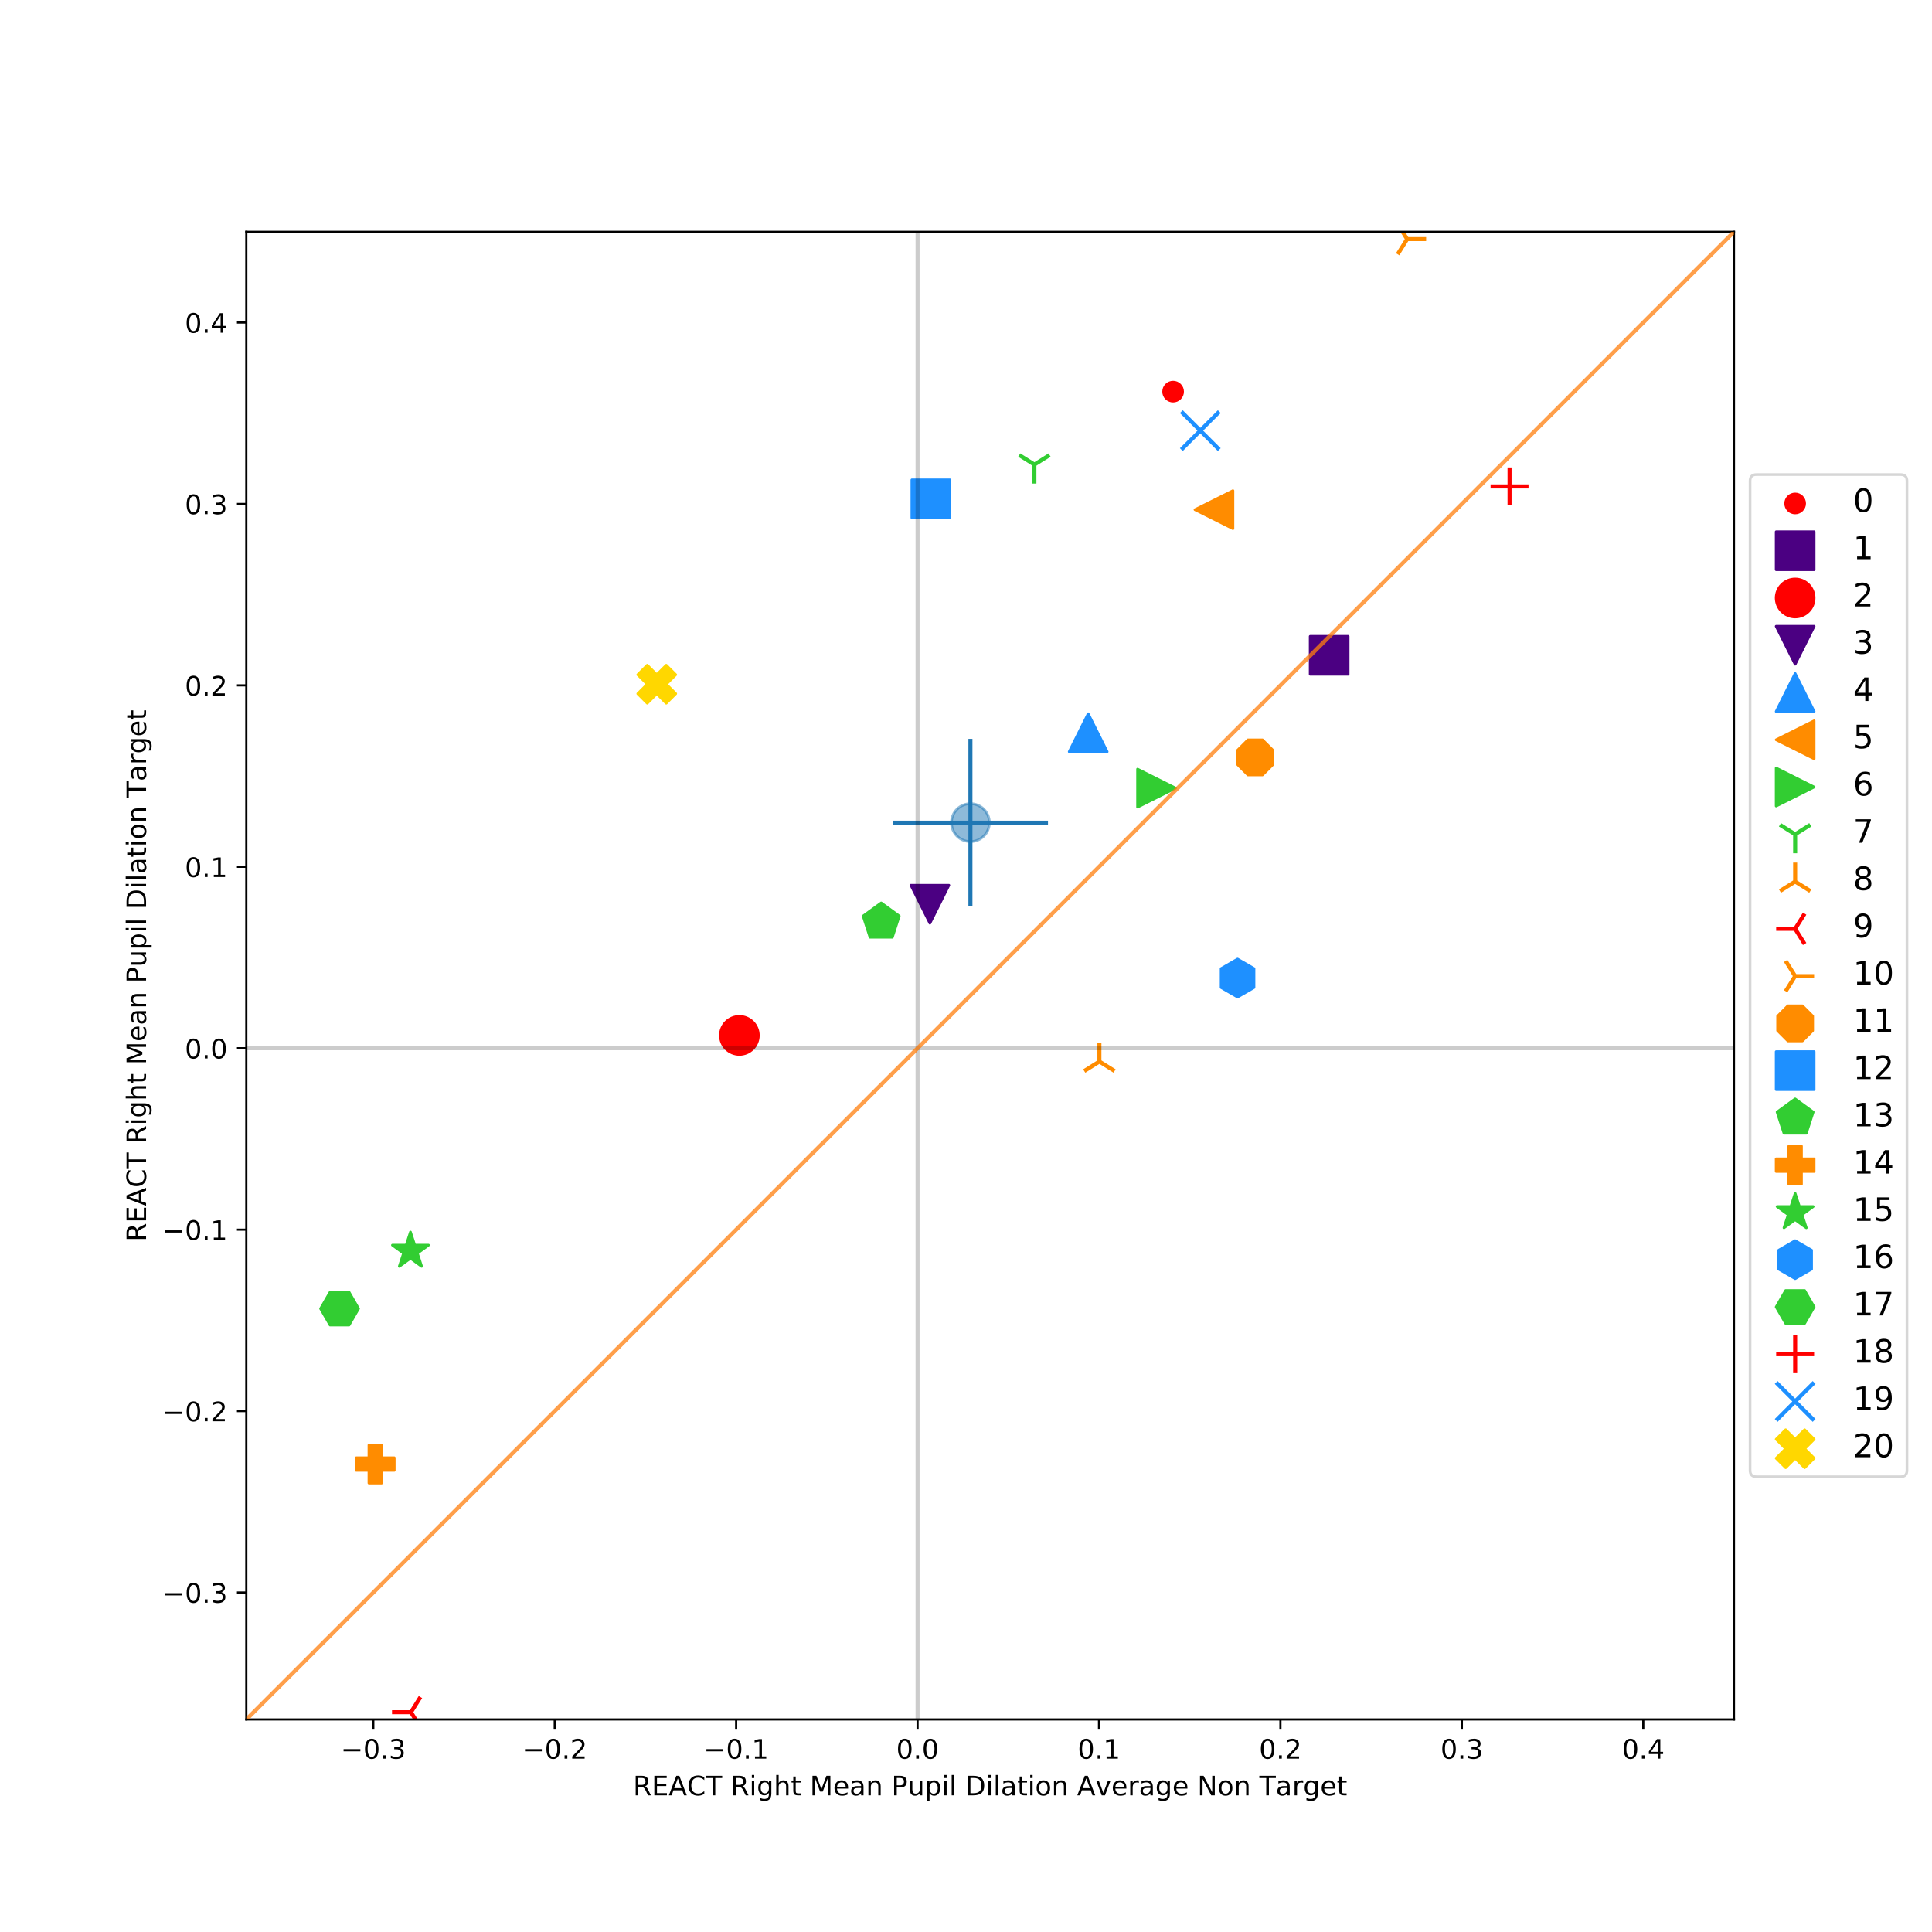 <?xml version="1.0" encoding="utf-8" standalone="no"?>
<!DOCTYPE svg PUBLIC "-//W3C//DTD SVG 1.1//EN"
  "http://www.w3.org/Graphics/SVG/1.1/DTD/svg11.dtd">
<!-- Created with matplotlib (https://matplotlib.org/) -->
<svg height="720pt" version="1.1" viewBox="0 0 720 720" width="720pt" xmlns="http://www.w3.org/2000/svg" xmlns:xlink="http://www.w3.org/1999/xlink">
 <defs>
  <style type="text/css">
*{stroke-linecap:butt;stroke-linejoin:round;}
  </style>
 </defs>
 <g id="figure_1">
  <g id="patch_1">
   <path d="M 0 720 
L 720 720 
L 720 0 
L 0 0 
z
" style="fill:#ffffff;"/>
  </g>
  <g id="axes_1">
   <g id="patch_2">
    <path d="M 91.8 640.8 
L 646.2 640.8 
L 646.2 86.4 
L 91.8 86.4 
z
" style="fill:#ffffff;"/>
   </g>
   <g id="PathCollection_1">
    <defs>
     <path d="M 0 3.536 
C 0.938 3.536 1.837 3.163 2.5 2.5 
C 3.163 1.837 3.536 0.938 3.536 0 
C 3.536 -0.938 3.163 -1.837 2.5 -2.5 
C 1.837 -3.163 0.938 -3.536 0 -3.536 
C -0.938 -3.536 -1.837 -3.163 -2.5 -2.5 
C -3.163 -1.837 -3.536 -0.938 -3.536 0 
C -3.536 0.938 -3.163 1.837 -2.5 2.5 
C -1.837 3.163 -0.938 3.536 0 3.536 
z
" id="me392a8f708" style="stroke:#ff0000;"/>
    </defs>
    <g clip-path="url(#p8b1d68a664)">
     <use style="fill:#ff0000;stroke:#ff0000;" x="437.184" xlink:href="#me392a8f708" y="145.949"/>
    </g>
   </g>
   <g id="PathCollection_2">
    <defs>
     <path d="M -7.071 7.071 
L 7.071 7.071 
L 7.071 -7.071 
L -7.071 -7.071 
z
" id="m2962dd5bb6" style="stroke:#4b0082;"/>
    </defs>
    <g clip-path="url(#p8b1d68a664)">
     <use style="fill:#4b0082;stroke:#4b0082;" x="495.338" xlink:href="#m2962dd5bb6" y="244.22"/>
    </g>
   </g>
   <g id="PathCollection_3">
    <defs>
     <path d="M 0 7.071 
C 1.875 7.071 3.674 6.326 5 5 
C 6.326 3.674 7.071 1.875 7.071 0 
C 7.071 -1.875 6.326 -3.674 5 -5 
C 3.674 -6.326 1.875 -7.071 0 -7.071 
C -1.875 -7.071 -3.674 -6.326 -5 -5 
C -6.326 -3.674 -7.071 -1.875 -7.071 0 
C -7.071 1.875 -6.326 3.674 -5 5 
C -3.674 6.326 -1.875 7.071 0 7.071 
z
" id="m1e9a2c0348" style="stroke:#ff0000;"/>
    </defs>
    <g clip-path="url(#p8b1d68a664)">
     <use style="fill:#ff0000;stroke:#ff0000;" x="275.546" xlink:href="#m1e9a2c0348" y="385.864"/>
    </g>
   </g>
   <g id="PathCollection_4">
    <defs>
     <path d="M -0 7.071 
L 7.071 -7.071 
L -7.071 -7.071 
z
" id="mafb053d47a" style="stroke:#4b0082;"/>
    </defs>
    <g clip-path="url(#p8b1d68a664)">
     <use style="fill:#4b0082;stroke:#4b0082;" x="346.548" xlink:href="#mafb053d47a" y="336.976"/>
    </g>
   </g>
   <g id="PathCollection_5">
    <defs>
     <path d="M 0 -7.071 
L -7.071 7.071 
L 7.071 7.071 
z
" id="m5952628d97" style="stroke:#1e90ff;"/>
    </defs>
    <g clip-path="url(#p8b1d68a664)">
     <use style="fill:#1e90ff;stroke:#1e90ff;" x="405.538" xlink:href="#m5952628d97" y="273.068"/>
    </g>
   </g>
   <g id="PathCollection_6">
    <defs>
     <path d="M -7.071 -0 
L 7.071 7.071 
L 7.071 -7.071 
z
" id="m38b1aef84d" style="stroke:#ff8c00;"/>
    </defs>
    <g clip-path="url(#p8b1d68a664)">
     <use style="fill:#ff8c00;stroke:#ff8c00;" x="452.407" xlink:href="#m38b1aef84d" y="189.938"/>
    </g>
   </g>
   <g id="PathCollection_7">
    <defs>
     <path d="M 7.071 0 
L -7.071 -7.071 
L -7.071 7.071 
z
" id="m17112b2c40" style="stroke:#32cd32;"/>
    </defs>
    <g clip-path="url(#p8b1d68a664)">
     <use style="fill:#32cd32;stroke:#32cd32;" x="431.012" xlink:href="#m17112b2c40" y="293.708"/>
    </g>
   </g>
   <g id="PathCollection_8">
    <defs>
     <path d="M 0 0 
L 0 7.071 
M 0 0 
L 5.657 -3.536 
M 0 0 
L -5.657 -3.536 
" id="m4fcb0a507d" style="stroke:#32cd32;stroke-width:1.5;"/>
    </defs>
    <g clip-path="url(#p8b1d68a664)">
     <use style="fill:#32cd32;stroke:#32cd32;stroke-width:1.5;" x="385.493" xlink:href="#m4fcb0a507d" y="173.131"/>
    </g>
   </g>
   <g id="PathCollection_9">
    <defs>
     <path d="M 0 0 
L 0 -7.071 
M 0 0 
L -5.657 3.536 
M 0 0 
L 5.657 3.536 
" id="mce40b66af1" style="stroke:#ff8c00;stroke-width:1.5;"/>
    </defs>
    <g clip-path="url(#p8b1d68a664)">
     <use style="fill:#ff8c00;stroke:#ff8c00;stroke-width:1.5;" x="409.717" xlink:href="#mce40b66af1" y="395.594"/>
    </g>
   </g>
   <g id="PathCollection_10">
    <defs>
     <path d="M 0 0 
L -7.071 -0 
M 0 0 
L 3.536 5.657 
M 0 0 
L 3.536 -5.657 
" id="mfbb016b02a" style="stroke:#ff0000;stroke-width:1.5;"/>
    </defs>
    <g clip-path="url(#p8b1d68a664)">
     <use style="fill:#ff0000;stroke:#ff0000;stroke-width:1.5;" x="153.161" xlink:href="#mfbb016b02a" y="638.096"/>
    </g>
   </g>
   <g id="PathCollection_11">
    <defs>
     <path d="M 0 0 
L 7.071 0 
M 0 0 
L -3.536 -5.657 
M 0 0 
L -3.536 5.657 
" id="mc40ba0a76c" style="stroke:#ff8c00;stroke-width:1.5;"/>
    </defs>
    <g clip-path="url(#p8b1d68a664)">
     <use style="fill:#ff8c00;stroke:#ff8c00;stroke-width:1.5;" x="524.409" xlink:href="#mc40ba0a76c" y="89.104"/>
    </g>
   </g>
   <g id="PathCollection_12">
    <defs>
     <path d="M -2.706 -6.533 
L -6.533 -2.706 
L -6.533 2.706 
L -2.706 6.533 
L 2.706 6.533 
L 6.533 2.706 
L 6.533 -2.706 
L 2.706 -6.533 
z
" id="mc8d8db7798" style="stroke:#ff8c00;"/>
    </defs>
    <g clip-path="url(#p8b1d68a664)">
     <use style="fill:#ff8c00;stroke:#ff8c00;" x="467.782" xlink:href="#mc8d8db7798" y="282.259"/>
    </g>
   </g>
   <g id="PathCollection_13">
    <defs>
     <path d="M -7.071 7.071 
L 7.071 7.071 
L 7.071 -7.071 
L -7.071 -7.071 
z
" id="m1abd014f3d" style="stroke:#1e90ff;"/>
    </defs>
    <g clip-path="url(#p8b1d68a664)">
     <use style="fill:#1e90ff;stroke:#1e90ff;" x="346.908" xlink:href="#m1abd014f3d" y="185.897"/>
    </g>
   </g>
   <g id="PathCollection_14">
    <defs>
     <path d="M 0 -7.071 
L -6.725 -2.185 
L -4.156 5.721 
L 4.156 5.721 
L 6.725 -2.185 
z
" id="m5a0caf1df6" style="stroke:#32cd32;"/>
    </defs>
    <g clip-path="url(#p8b1d68a664)">
     <use style="fill:#32cd32;stroke:#32cd32;" x="328.393" xlink:href="#m5a0caf1df6" y="343.571"/>
    </g>
   </g>
   <g id="PathCollection_15">
    <defs>
     <path d="M -2.357 7.071 
L 2.357 7.071 
L 2.357 2.357 
L 7.071 2.357 
L 7.071 -2.357 
L 2.357 -2.357 
L 2.357 -7.071 
L -2.357 -7.071 
L -2.357 -2.357 
L -7.071 -2.357 
L -7.071 2.357 
L -2.357 2.357 
z
" id="m774a71d948" style="stroke:#ff8c00;"/>
    </defs>
    <g clip-path="url(#p8b1d68a664)">
     <use style="fill:#ff8c00;stroke:#ff8c00;" x="139.851" xlink:href="#m774a71d948" y="545.619"/>
    </g>
   </g>
   <g id="PathCollection_16">
    <defs>
     <path d="M 0 -7.071 
L -1.588 -2.185 
L -6.725 -2.185 
L -2.569 0.835 
L -4.156 5.721 
L -0 2.701 
L 4.156 5.721 
L 2.569 0.835 
L 6.725 -2.185 
L 1.588 -2.185 
z
" id="ma318d87fda" style="stroke:#32cd32;"/>
    </defs>
    <g clip-path="url(#p8b1d68a664)">
     <use style="fill:#32cd32;stroke:#32cd32;" x="152.969" xlink:href="#ma318d87fda" y="466.211"/>
    </g>
   </g>
   <g id="PathCollection_17">
    <defs>
     <path d="M 0 -7.071 
L -6.124 -3.536 
L -6.124 3.536 
L -0 7.071 
L 6.124 3.536 
L 6.124 -3.536 
z
" id="mc76a7819c5" style="stroke:#1e90ff;"/>
    </defs>
    <g clip-path="url(#p8b1d68a664)">
     <use style="fill:#1e90ff;stroke:#1e90ff;" x="461.203" xlink:href="#mc76a7819c5" y="364.494"/>
    </g>
   </g>
   <g id="PathCollection_18">
    <defs>
     <path d="M -3.536 -6.124 
L -7.071 -0 
L -3.536 6.124 
L 3.536 6.124 
L 7.071 0 
L 3.536 -6.124 
z
" id="m9b7e05d810" style="stroke:#32cd32;"/>
    </defs>
    <g clip-path="url(#p8b1d68a664)">
     <use style="fill:#32cd32;stroke:#32cd32;" x="126.548" xlink:href="#m9b7e05d810" y="487.685"/>
    </g>
   </g>
   <g id="PathCollection_19">
    <defs>
     <path d="M -7.071 0 
L 7.071 0 
M 0 7.071 
L 0 -7.071 
" id="m267c50513c" style="stroke:#ff0000;stroke-width:1.5;"/>
    </defs>
    <g clip-path="url(#p8b1d68a664)">
     <use style="fill:#ff0000;stroke:#ff0000;stroke-width:1.5;" x="562.565" xlink:href="#m267c50513c" y="181.276"/>
    </g>
   </g>
   <g id="PathCollection_20">
    <defs>
     <path d="M -7.071 7.071 
L 7.071 -7.071 
M -7.071 -7.071 
L 7.071 7.071 
" id="mf2722225be" style="stroke:#1e90ff;stroke-width:1.5;"/>
    </defs>
    <g clip-path="url(#p8b1d68a664)">
     <use style="fill:#1e90ff;stroke:#1e90ff;stroke-width:1.5;" x="447.318" xlink:href="#mf2722225be" y="160.485"/>
    </g>
   </g>
   <g id="PathCollection_21">
    <defs>
     <path d="M -3.536 7.071 
L 0 3.536 
L 3.536 7.071 
L 7.071 3.536 
L 3.536 0 
L 7.071 -3.536 
L 3.536 -7.071 
L 0 -3.536 
L -3.536 -7.071 
L -7.071 -3.536 
L -3.536 0 
L -7.071 3.536 
z
" id="m274c48250b" style="stroke:#ffd700;"/>
    </defs>
    <g clip-path="url(#p8b1d68a664)">
     <use style="fill:#ffd700;stroke:#ffd700;" x="244.755" xlink:href="#m274c48250b" y="254.987"/>
    </g>
   </g>
   <g id="PathCollection_22">
    <defs>
     <path d="M 0 7.071 
C 1.875 7.071 3.674 6.326 5 5 
C 6.326 3.674 7.071 1.875 7.071 0 
C 7.071 -1.875 6.326 -3.674 5 -5 
C 3.674 -6.326 1.875 -7.071 0 -7.071 
C -1.875 -7.071 -3.674 -6.326 -5 -5 
C -6.326 -3.674 -7.071 -1.875 -7.071 0 
C -7.071 1.875 -6.326 3.674 -5 5 
C -3.674 6.326 -1.875 7.071 0 7.071 
z
" id="m15d34b6f16" style="stroke:#1f77b4;stroke-opacity:0.5;"/>
    </defs>
    <g clip-path="url(#p8b1d68a664)">
     <use style="fill:#1f77b4;fill-opacity:0.5;stroke:#1f77b4;stroke-opacity:0.5;" x="361.65" xlink:href="#m15d34b6f16" y="306.578"/>
    </g>
   </g>
   <g id="matplotlib.axis_1">
    <g id="xtick_1">
     <g id="line2d_1">
      <defs>
       <path d="M 0 0 
L 0 3.5 
" id="m52d344f425" style="stroke:#000000;stroke-width:0.8;"/>
      </defs>
      <g>
       <use style="stroke:#000000;stroke-width:0.8;" x="139.121" xlink:href="#m52d344f425" y="640.8"/>
      </g>
     </g>
     <g id="text_1">
      <!-- −0.3 -->
      <defs>
       <path d="M 10.594 35.5 
L 73.188 35.5 
L 73.188 27.203 
L 10.594 27.203 
z
" id="DejaVuSans-8722"/>
       <path d="M 31.781 66.406 
Q 24.172 66.406 20.328 58.906 
Q 16.5 51.422 16.5 36.375 
Q 16.5 21.391 20.328 13.891 
Q 24.172 6.391 31.781 6.391 
Q 39.453 6.391 43.281 13.891 
Q 47.125 21.391 47.125 36.375 
Q 47.125 51.422 43.281 58.906 
Q 39.453 66.406 31.781 66.406 
z
M 31.781 74.219 
Q 44.047 74.219 50.516 64.516 
Q 56.984 54.828 56.984 36.375 
Q 56.984 17.969 50.516 8.266 
Q 44.047 -1.422 31.781 -1.422 
Q 19.531 -1.422 13.062 8.266 
Q 6.594 17.969 6.594 36.375 
Q 6.594 54.828 13.062 64.516 
Q 19.531 74.219 31.781 74.219 
z
" id="DejaVuSans-48"/>
       <path d="M 10.688 12.406 
L 21 12.406 
L 21 0 
L 10.688 0 
z
" id="DejaVuSans-46"/>
       <path d="M 40.578 39.312 
Q 47.656 37.797 51.625 33 
Q 55.609 28.219 55.609 21.188 
Q 55.609 10.406 48.188 4.484 
Q 40.766 -1.422 27.094 -1.422 
Q 22.516 -1.422 17.656 -0.516 
Q 12.797 0.391 7.625 2.203 
L 7.625 11.719 
Q 11.719 9.328 16.594 8.109 
Q 21.484 6.891 26.812 6.891 
Q 36.078 6.891 40.938 10.547 
Q 45.797 14.203 45.797 21.188 
Q 45.797 27.641 41.281 31.266 
Q 36.766 34.906 28.719 34.906 
L 20.219 34.906 
L 20.219 43.016 
L 29.109 43.016 
Q 36.375 43.016 40.234 45.922 
Q 44.094 48.828 44.094 54.297 
Q 44.094 59.906 40.109 62.906 
Q 36.141 65.922 28.719 65.922 
Q 24.656 65.922 20.016 65.031 
Q 15.375 64.156 9.812 62.312 
L 9.812 71.094 
Q 15.438 72.656 20.344 73.438 
Q 25.25 74.219 29.594 74.219 
Q 40.828 74.219 47.359 69.109 
Q 53.906 64.016 53.906 55.328 
Q 53.906 49.266 50.438 45.094 
Q 46.969 40.922 40.578 39.312 
z
" id="DejaVuSans-51"/>
      </defs>
      <g transform="translate(126.979 655.398)scale(0.1 -0.1)">
       <use xlink:href="#DejaVuSans-8722"/>
       <use x="83.789" xlink:href="#DejaVuSans-48"/>
       <use x="147.412" xlink:href="#DejaVuSans-46"/>
       <use x="179.199" xlink:href="#DejaVuSans-51"/>
      </g>
     </g>
    </g>
    <g id="xtick_2">
     <g id="line2d_2">
      <g>
       <use style="stroke:#000000;stroke-width:0.8;" x="206.732" xlink:href="#m52d344f425" y="640.8"/>
      </g>
     </g>
     <g id="text_2">
      <!-- −0.2 -->
      <defs>
       <path d="M 19.188 8.297 
L 53.609 8.297 
L 53.609 0 
L 7.328 0 
L 7.328 8.297 
Q 12.938 14.109 22.625 23.891 
Q 32.328 33.688 34.812 36.531 
Q 39.547 41.844 41.422 45.531 
Q 43.312 49.219 43.312 52.781 
Q 43.312 58.594 39.234 62.25 
Q 35.156 65.922 28.609 65.922 
Q 23.969 65.922 18.812 64.312 
Q 13.672 62.703 7.812 59.422 
L 7.812 69.391 
Q 13.766 71.781 18.938 73 
Q 24.125 74.219 28.422 74.219 
Q 39.75 74.219 46.484 68.547 
Q 53.219 62.891 53.219 53.422 
Q 53.219 48.922 51.531 44.891 
Q 49.859 40.875 45.406 35.406 
Q 44.188 33.984 37.641 27.219 
Q 31.109 20.453 19.188 8.297 
z
" id="DejaVuSans-50"/>
      </defs>
      <g transform="translate(194.591 655.398)scale(0.1 -0.1)">
       <use xlink:href="#DejaVuSans-8722"/>
       <use x="83.789" xlink:href="#DejaVuSans-48"/>
       <use x="147.412" xlink:href="#DejaVuSans-46"/>
       <use x="179.199" xlink:href="#DejaVuSans-50"/>
      </g>
     </g>
    </g>
    <g id="xtick_3">
     <g id="line2d_3">
      <g>
       <use style="stroke:#000000;stroke-width:0.8;" x="274.344" xlink:href="#m52d344f425" y="640.8"/>
      </g>
     </g>
     <g id="text_3">
      <!-- −0.1 -->
      <defs>
       <path d="M 12.406 8.297 
L 28.516 8.297 
L 28.516 63.922 
L 10.984 60.406 
L 10.984 69.391 
L 28.422 72.906 
L 38.281 72.906 
L 38.281 8.297 
L 54.391 8.297 
L 54.391 0 
L 12.406 0 
z
" id="DejaVuSans-49"/>
      </defs>
      <g transform="translate(262.202 655.398)scale(0.1 -0.1)">
       <use xlink:href="#DejaVuSans-8722"/>
       <use x="83.789" xlink:href="#DejaVuSans-48"/>
       <use x="147.412" xlink:href="#DejaVuSans-46"/>
       <use x="179.199" xlink:href="#DejaVuSans-49"/>
      </g>
     </g>
    </g>
    <g id="xtick_4">
     <g id="line2d_4">
      <g>
       <use style="stroke:#000000;stroke-width:0.8;" x="341.955" xlink:href="#m52d344f425" y="640.8"/>
      </g>
     </g>
     <g id="text_4">
      <!-- 0.0 -->
      <g transform="translate(334.004 655.398)scale(0.1 -0.1)">
       <use xlink:href="#DejaVuSans-48"/>
       <use x="63.623" xlink:href="#DejaVuSans-46"/>
       <use x="95.41" xlink:href="#DejaVuSans-48"/>
      </g>
     </g>
    </g>
    <g id="xtick_5">
     <g id="line2d_5">
      <g>
       <use style="stroke:#000000;stroke-width:0.8;" x="409.567" xlink:href="#m52d344f425" y="640.8"/>
      </g>
     </g>
     <g id="text_5">
      <!-- 0.1 -->
      <g transform="translate(401.615 655.398)scale(0.1 -0.1)">
       <use xlink:href="#DejaVuSans-48"/>
       <use x="63.623" xlink:href="#DejaVuSans-46"/>
       <use x="95.41" xlink:href="#DejaVuSans-49"/>
      </g>
     </g>
    </g>
    <g id="xtick_6">
     <g id="line2d_6">
      <g>
       <use style="stroke:#000000;stroke-width:0.8;" x="477.178" xlink:href="#m52d344f425" y="640.8"/>
      </g>
     </g>
     <g id="text_6">
      <!-- 0.2 -->
      <g transform="translate(469.227 655.398)scale(0.1 -0.1)">
       <use xlink:href="#DejaVuSans-48"/>
       <use x="63.623" xlink:href="#DejaVuSans-46"/>
       <use x="95.41" xlink:href="#DejaVuSans-50"/>
      </g>
     </g>
    </g>
    <g id="xtick_7">
     <g id="line2d_7">
      <g>
       <use style="stroke:#000000;stroke-width:0.8;" x="544.79" xlink:href="#m52d344f425" y="640.8"/>
      </g>
     </g>
     <g id="text_7">
      <!-- 0.3 -->
      <g transform="translate(536.838 655.398)scale(0.1 -0.1)">
       <use xlink:href="#DejaVuSans-48"/>
       <use x="63.623" xlink:href="#DejaVuSans-46"/>
       <use x="95.41" xlink:href="#DejaVuSans-51"/>
      </g>
     </g>
    </g>
    <g id="xtick_8">
     <g id="line2d_8">
      <g>
       <use style="stroke:#000000;stroke-width:0.8;" x="612.401" xlink:href="#m52d344f425" y="640.8"/>
      </g>
     </g>
     <g id="text_8">
      <!-- 0.4 -->
      <defs>
       <path d="M 37.797 64.312 
L 12.891 25.391 
L 37.797 25.391 
z
M 35.203 72.906 
L 47.609 72.906 
L 47.609 25.391 
L 58.016 25.391 
L 58.016 17.188 
L 47.609 17.188 
L 47.609 0 
L 37.797 0 
L 37.797 17.188 
L 4.891 17.188 
L 4.891 26.703 
z
" id="DejaVuSans-52"/>
      </defs>
      <g transform="translate(604.45 655.398)scale(0.1 -0.1)">
       <use xlink:href="#DejaVuSans-48"/>
       <use x="63.623" xlink:href="#DejaVuSans-46"/>
       <use x="95.41" xlink:href="#DejaVuSans-52"/>
      </g>
     </g>
    </g>
    <g id="text_9">
     <!-- REACT Right Mean Pupil Dilation Average Non Target -->
     <defs>
      <path d="M 44.391 34.188 
Q 47.562 33.109 50.562 29.594 
Q 53.562 26.078 56.594 19.922 
L 66.609 0 
L 56 0 
L 46.688 18.703 
Q 43.062 26.031 39.672 28.422 
Q 36.281 30.812 30.422 30.812 
L 19.672 30.812 
L 19.672 0 
L 9.812 0 
L 9.812 72.906 
L 32.078 72.906 
Q 44.578 72.906 50.734 67.672 
Q 56.891 62.453 56.891 51.906 
Q 56.891 45.016 53.688 40.469 
Q 50.484 35.938 44.391 34.188 
z
M 19.672 64.797 
L 19.672 38.922 
L 32.078 38.922 
Q 39.203 38.922 42.844 42.219 
Q 46.484 45.516 46.484 51.906 
Q 46.484 58.297 42.844 61.547 
Q 39.203 64.797 32.078 64.797 
z
" id="DejaVuSans-82"/>
      <path d="M 9.812 72.906 
L 55.906 72.906 
L 55.906 64.594 
L 19.672 64.594 
L 19.672 43.016 
L 54.391 43.016 
L 54.391 34.719 
L 19.672 34.719 
L 19.672 8.297 
L 56.781 8.297 
L 56.781 0 
L 9.812 0 
z
" id="DejaVuSans-69"/>
      <path d="M 34.188 63.188 
L 20.797 26.906 
L 47.609 26.906 
z
M 28.609 72.906 
L 39.797 72.906 
L 67.578 0 
L 57.328 0 
L 50.688 18.703 
L 17.828 18.703 
L 11.188 0 
L 0.781 0 
z
" id="DejaVuSans-65"/>
      <path d="M 64.406 67.281 
L 64.406 56.891 
Q 59.422 61.531 53.781 63.812 
Q 48.141 66.109 41.797 66.109 
Q 29.297 66.109 22.656 58.469 
Q 16.016 50.828 16.016 36.375 
Q 16.016 21.969 22.656 14.328 
Q 29.297 6.688 41.797 6.688 
Q 48.141 6.688 53.781 8.984 
Q 59.422 11.281 64.406 15.922 
L 64.406 5.609 
Q 59.234 2.094 53.438 0.328 
Q 47.656 -1.422 41.219 -1.422 
Q 24.656 -1.422 15.125 8.703 
Q 5.609 18.844 5.609 36.375 
Q 5.609 53.953 15.125 64.078 
Q 24.656 74.219 41.219 74.219 
Q 47.75 74.219 53.531 72.484 
Q 59.328 70.75 64.406 67.281 
z
" id="DejaVuSans-67"/>
      <path d="M -0.297 72.906 
L 61.375 72.906 
L 61.375 64.594 
L 35.5 64.594 
L 35.5 0 
L 25.594 0 
L 25.594 64.594 
L -0.297 64.594 
z
" id="DejaVuSans-84"/>
      <path id="DejaVuSans-32"/>
      <path d="M 9.422 54.688 
L 18.406 54.688 
L 18.406 0 
L 9.422 0 
z
M 9.422 75.984 
L 18.406 75.984 
L 18.406 64.594 
L 9.422 64.594 
z
" id="DejaVuSans-105"/>
      <path d="M 45.406 27.984 
Q 45.406 37.75 41.375 43.109 
Q 37.359 48.484 30.078 48.484 
Q 22.859 48.484 18.828 43.109 
Q 14.797 37.75 14.797 27.984 
Q 14.797 18.266 18.828 12.891 
Q 22.859 7.516 30.078 7.516 
Q 37.359 7.516 41.375 12.891 
Q 45.406 18.266 45.406 27.984 
z
M 54.391 6.781 
Q 54.391 -7.172 48.188 -13.984 
Q 42 -20.797 29.203 -20.797 
Q 24.469 -20.797 20.266 -20.094 
Q 16.062 -19.391 12.109 -17.922 
L 12.109 -9.188 
Q 16.062 -11.328 19.922 -12.344 
Q 23.781 -13.375 27.781 -13.375 
Q 36.625 -13.375 41.016 -8.766 
Q 45.406 -4.156 45.406 5.172 
L 45.406 9.625 
Q 42.625 4.781 38.281 2.391 
Q 33.938 0 27.875 0 
Q 17.828 0 11.672 7.656 
Q 5.516 15.328 5.516 27.984 
Q 5.516 40.672 11.672 48.328 
Q 17.828 56 27.875 56 
Q 33.938 56 38.281 53.609 
Q 42.625 51.219 45.406 46.391 
L 45.406 54.688 
L 54.391 54.688 
z
" id="DejaVuSans-103"/>
      <path d="M 54.891 33.016 
L 54.891 0 
L 45.906 0 
L 45.906 32.719 
Q 45.906 40.484 42.875 44.328 
Q 39.844 48.188 33.797 48.188 
Q 26.516 48.188 22.312 43.547 
Q 18.109 38.922 18.109 30.906 
L 18.109 0 
L 9.078 0 
L 9.078 75.984 
L 18.109 75.984 
L 18.109 46.188 
Q 21.344 51.125 25.703 53.562 
Q 30.078 56 35.797 56 
Q 45.219 56 50.047 50.172 
Q 54.891 44.344 54.891 33.016 
z
" id="DejaVuSans-104"/>
      <path d="M 18.312 70.219 
L 18.312 54.688 
L 36.812 54.688 
L 36.812 47.703 
L 18.312 47.703 
L 18.312 18.016 
Q 18.312 11.328 20.141 9.422 
Q 21.969 7.516 27.594 7.516 
L 36.812 7.516 
L 36.812 0 
L 27.594 0 
Q 17.188 0 13.234 3.875 
Q 9.281 7.766 9.281 18.016 
L 9.281 47.703 
L 2.688 47.703 
L 2.688 54.688 
L 9.281 54.688 
L 9.281 70.219 
z
" id="DejaVuSans-116"/>
      <path d="M 9.812 72.906 
L 24.516 72.906 
L 43.109 23.297 
L 61.812 72.906 
L 76.516 72.906 
L 76.516 0 
L 66.891 0 
L 66.891 64.016 
L 48.094 14.016 
L 38.188 14.016 
L 19.391 64.016 
L 19.391 0 
L 9.812 0 
z
" id="DejaVuSans-77"/>
      <path d="M 56.203 29.594 
L 56.203 25.203 
L 14.891 25.203 
Q 15.484 15.922 20.484 11.062 
Q 25.484 6.203 34.422 6.203 
Q 39.594 6.203 44.453 7.469 
Q 49.312 8.734 54.109 11.281 
L 54.109 2.781 
Q 49.266 0.734 44.188 -0.344 
Q 39.109 -1.422 33.891 -1.422 
Q 20.797 -1.422 13.156 6.188 
Q 5.516 13.812 5.516 26.812 
Q 5.516 40.234 12.766 48.109 
Q 20.016 56 32.328 56 
Q 43.359 56 49.781 48.891 
Q 56.203 41.797 56.203 29.594 
z
M 47.219 32.234 
Q 47.125 39.594 43.094 43.984 
Q 39.062 48.391 32.422 48.391 
Q 24.906 48.391 20.391 44.141 
Q 15.875 39.891 15.188 32.172 
z
" id="DejaVuSans-101"/>
      <path d="M 34.281 27.484 
Q 23.391 27.484 19.188 25 
Q 14.984 22.516 14.984 16.5 
Q 14.984 11.719 18.141 8.906 
Q 21.297 6.109 26.703 6.109 
Q 34.188 6.109 38.703 11.406 
Q 43.219 16.703 43.219 25.484 
L 43.219 27.484 
z
M 52.203 31.203 
L 52.203 0 
L 43.219 0 
L 43.219 8.297 
Q 40.141 3.328 35.547 0.953 
Q 30.953 -1.422 24.312 -1.422 
Q 15.922 -1.422 10.953 3.297 
Q 6 8.016 6 15.922 
Q 6 25.141 12.172 29.828 
Q 18.359 34.516 30.609 34.516 
L 43.219 34.516 
L 43.219 35.406 
Q 43.219 41.609 39.141 45 
Q 35.062 48.391 27.688 48.391 
Q 23 48.391 18.547 47.266 
Q 14.109 46.141 10.016 43.891 
L 10.016 52.203 
Q 14.938 54.109 19.578 55.047 
Q 24.219 56 28.609 56 
Q 40.484 56 46.344 49.844 
Q 52.203 43.703 52.203 31.203 
z
" id="DejaVuSans-97"/>
      <path d="M 54.891 33.016 
L 54.891 0 
L 45.906 0 
L 45.906 32.719 
Q 45.906 40.484 42.875 44.328 
Q 39.844 48.188 33.797 48.188 
Q 26.516 48.188 22.312 43.547 
Q 18.109 38.922 18.109 30.906 
L 18.109 0 
L 9.078 0 
L 9.078 54.688 
L 18.109 54.688 
L 18.109 46.188 
Q 21.344 51.125 25.703 53.562 
Q 30.078 56 35.797 56 
Q 45.219 56 50.047 50.172 
Q 54.891 44.344 54.891 33.016 
z
" id="DejaVuSans-110"/>
      <path d="M 19.672 64.797 
L 19.672 37.406 
L 32.078 37.406 
Q 38.969 37.406 42.719 40.969 
Q 46.484 44.531 46.484 51.125 
Q 46.484 57.672 42.719 61.234 
Q 38.969 64.797 32.078 64.797 
z
M 9.812 72.906 
L 32.078 72.906 
Q 44.344 72.906 50.609 67.359 
Q 56.891 61.812 56.891 51.125 
Q 56.891 40.328 50.609 34.812 
Q 44.344 29.297 32.078 29.297 
L 19.672 29.297 
L 19.672 0 
L 9.812 0 
z
" id="DejaVuSans-80"/>
      <path d="M 8.5 21.578 
L 8.5 54.688 
L 17.484 54.688 
L 17.484 21.922 
Q 17.484 14.156 20.5 10.266 
Q 23.531 6.391 29.594 6.391 
Q 36.859 6.391 41.078 11.031 
Q 45.312 15.672 45.312 23.688 
L 45.312 54.688 
L 54.297 54.688 
L 54.297 0 
L 45.312 0 
L 45.312 8.406 
Q 42.047 3.422 37.719 1 
Q 33.406 -1.422 27.688 -1.422 
Q 18.266 -1.422 13.375 4.438 
Q 8.5 10.297 8.5 21.578 
z
M 31.109 56 
z
" id="DejaVuSans-117"/>
      <path d="M 18.109 8.203 
L 18.109 -20.797 
L 9.078 -20.797 
L 9.078 54.688 
L 18.109 54.688 
L 18.109 46.391 
Q 20.953 51.266 25.266 53.625 
Q 29.594 56 35.594 56 
Q 45.562 56 51.781 48.094 
Q 58.016 40.188 58.016 27.297 
Q 58.016 14.406 51.781 6.484 
Q 45.562 -1.422 35.594 -1.422 
Q 29.594 -1.422 25.266 0.953 
Q 20.953 3.328 18.109 8.203 
z
M 48.688 27.297 
Q 48.688 37.203 44.609 42.844 
Q 40.531 48.484 33.406 48.484 
Q 26.266 48.484 22.188 42.844 
Q 18.109 37.203 18.109 27.297 
Q 18.109 17.391 22.188 11.75 
Q 26.266 6.109 33.406 6.109 
Q 40.531 6.109 44.609 11.75 
Q 48.688 17.391 48.688 27.297 
z
" id="DejaVuSans-112"/>
      <path d="M 9.422 75.984 
L 18.406 75.984 
L 18.406 0 
L 9.422 0 
z
" id="DejaVuSans-108"/>
      <path d="M 19.672 64.797 
L 19.672 8.109 
L 31.594 8.109 
Q 46.688 8.109 53.688 14.938 
Q 60.688 21.781 60.688 36.531 
Q 60.688 51.172 53.688 57.984 
Q 46.688 64.797 31.594 64.797 
z
M 9.812 72.906 
L 30.078 72.906 
Q 51.266 72.906 61.172 64.094 
Q 71.094 55.281 71.094 36.531 
Q 71.094 17.672 61.125 8.828 
Q 51.172 0 30.078 0 
L 9.812 0 
z
" id="DejaVuSans-68"/>
      <path d="M 30.609 48.391 
Q 23.391 48.391 19.188 42.75 
Q 14.984 37.109 14.984 27.297 
Q 14.984 17.484 19.156 11.844 
Q 23.344 6.203 30.609 6.203 
Q 37.797 6.203 41.984 11.859 
Q 46.188 17.531 46.188 27.297 
Q 46.188 37.016 41.984 42.703 
Q 37.797 48.391 30.609 48.391 
z
M 30.609 56 
Q 42.328 56 49.016 48.375 
Q 55.719 40.766 55.719 27.297 
Q 55.719 13.875 49.016 6.219 
Q 42.328 -1.422 30.609 -1.422 
Q 18.844 -1.422 12.172 6.219 
Q 5.516 13.875 5.516 27.297 
Q 5.516 40.766 12.172 48.375 
Q 18.844 56 30.609 56 
z
" id="DejaVuSans-111"/>
      <path d="M 2.984 54.688 
L 12.5 54.688 
L 29.594 8.797 
L 46.688 54.688 
L 56.203 54.688 
L 35.688 0 
L 23.484 0 
z
" id="DejaVuSans-118"/>
      <path d="M 41.109 46.297 
Q 39.594 47.172 37.812 47.578 
Q 36.031 48 33.891 48 
Q 26.266 48 22.188 43.047 
Q 18.109 38.094 18.109 28.812 
L 18.109 0 
L 9.078 0 
L 9.078 54.688 
L 18.109 54.688 
L 18.109 46.188 
Q 20.953 51.172 25.484 53.578 
Q 30.031 56 36.531 56 
Q 37.453 56 38.578 55.875 
Q 39.703 55.766 41.062 55.516 
z
" id="DejaVuSans-114"/>
      <path d="M 9.812 72.906 
L 23.094 72.906 
L 55.422 11.922 
L 55.422 72.906 
L 64.984 72.906 
L 64.984 0 
L 51.703 0 
L 19.391 60.984 
L 19.391 0 
L 9.812 0 
z
" id="DejaVuSans-78"/>
     </defs>
     <g transform="translate(235.921 669.077)scale(0.1 -0.1)">
      <use xlink:href="#DejaVuSans-82"/>
      <use x="69.482" xlink:href="#DejaVuSans-69"/>
      <use x="132.666" xlink:href="#DejaVuSans-65"/>
      <use x="201.059" xlink:href="#DejaVuSans-67"/>
      <use x="270.883" xlink:href="#DejaVuSans-84"/>
      <use x="331.967" xlink:href="#DejaVuSans-32"/>
      <use x="363.754" xlink:href="#DejaVuSans-82"/>
      <use x="433.236" xlink:href="#DejaVuSans-105"/>
      <use x="461.02" xlink:href="#DejaVuSans-103"/>
      <use x="524.496" xlink:href="#DejaVuSans-104"/>
      <use x="587.875" xlink:href="#DejaVuSans-116"/>
      <use x="627.084" xlink:href="#DejaVuSans-32"/>
      <use x="658.871" xlink:href="#DejaVuSans-77"/>
      <use x="745.15" xlink:href="#DejaVuSans-101"/>
      <use x="806.674" xlink:href="#DejaVuSans-97"/>
      <use x="867.953" xlink:href="#DejaVuSans-110"/>
      <use x="931.332" xlink:href="#DejaVuSans-32"/>
      <use x="963.119" xlink:href="#DejaVuSans-80"/>
      <use x="1023.406" xlink:href="#DejaVuSans-117"/>
      <use x="1086.785" xlink:href="#DejaVuSans-112"/>
      <use x="1150.262" xlink:href="#DejaVuSans-105"/>
      <use x="1178.045" xlink:href="#DejaVuSans-108"/>
      <use x="1205.828" xlink:href="#DejaVuSans-32"/>
      <use x="1237.615" xlink:href="#DejaVuSans-68"/>
      <use x="1314.617" xlink:href="#DejaVuSans-105"/>
      <use x="1342.4" xlink:href="#DejaVuSans-108"/>
      <use x="1370.184" xlink:href="#DejaVuSans-97"/>
      <use x="1431.463" xlink:href="#DejaVuSans-116"/>
      <use x="1470.672" xlink:href="#DejaVuSans-105"/>
      <use x="1498.455" xlink:href="#DejaVuSans-111"/>
      <use x="1559.637" xlink:href="#DejaVuSans-110"/>
      <use x="1623.016" xlink:href="#DejaVuSans-32"/>
      <use x="1654.803" xlink:href="#DejaVuSans-65"/>
      <use x="1723.133" xlink:href="#DejaVuSans-118"/>
      <use x="1782.312" xlink:href="#DejaVuSans-101"/>
      <use x="1843.836" xlink:href="#DejaVuSans-114"/>
      <use x="1884.949" xlink:href="#DejaVuSans-97"/>
      <use x="1946.229" xlink:href="#DejaVuSans-103"/>
      <use x="2009.705" xlink:href="#DejaVuSans-101"/>
      <use x="2071.229" xlink:href="#DejaVuSans-32"/>
      <use x="2103.016" xlink:href="#DejaVuSans-78"/>
      <use x="2177.82" xlink:href="#DejaVuSans-111"/>
      <use x="2239.002" xlink:href="#DejaVuSans-110"/>
      <use x="2302.381" xlink:href="#DejaVuSans-32"/>
      <use x="2334.168" xlink:href="#DejaVuSans-84"/>
      <use x="2395.002" xlink:href="#DejaVuSans-97"/>
      <use x="2456.281" xlink:href="#DejaVuSans-114"/>
      <use x="2497.379" xlink:href="#DejaVuSans-103"/>
      <use x="2560.855" xlink:href="#DejaVuSans-101"/>
      <use x="2622.379" xlink:href="#DejaVuSans-116"/>
     </g>
    </g>
   </g>
   <g id="matplotlib.axis_2">
    <g id="ytick_1">
     <g id="line2d_9">
      <defs>
       <path d="M 0 0 
L -3.5 0 
" id="m7fd5edcf36" style="stroke:#000000;stroke-width:0.8;"/>
      </defs>
      <g>
       <use style="stroke:#000000;stroke-width:0.8;" x="91.8" xlink:href="#m7fd5edcf36" y="593.479"/>
      </g>
     </g>
     <g id="text_10">
      <!-- −0.3 -->
      <g transform="translate(60.517 597.279)scale(0.1 -0.1)">
       <use xlink:href="#DejaVuSans-8722"/>
       <use x="83.789" xlink:href="#DejaVuSans-48"/>
       <use x="147.412" xlink:href="#DejaVuSans-46"/>
       <use x="179.199" xlink:href="#DejaVuSans-51"/>
      </g>
     </g>
    </g>
    <g id="ytick_2">
     <g id="line2d_10">
      <g>
       <use style="stroke:#000000;stroke-width:0.8;" x="91.8" xlink:href="#m7fd5edcf36" y="525.868"/>
      </g>
     </g>
     <g id="text_11">
      <!-- −0.2 -->
      <g transform="translate(60.517 529.667)scale(0.1 -0.1)">
       <use xlink:href="#DejaVuSans-8722"/>
       <use x="83.789" xlink:href="#DejaVuSans-48"/>
       <use x="147.412" xlink:href="#DejaVuSans-46"/>
       <use x="179.199" xlink:href="#DejaVuSans-50"/>
      </g>
     </g>
    </g>
    <g id="ytick_3">
     <g id="line2d_11">
      <g>
       <use style="stroke:#000000;stroke-width:0.8;" x="91.8" xlink:href="#m7fd5edcf36" y="458.256"/>
      </g>
     </g>
     <g id="text_12">
      <!-- −0.1 -->
      <g transform="translate(60.517 462.056)scale(0.1 -0.1)">
       <use xlink:href="#DejaVuSans-8722"/>
       <use x="83.789" xlink:href="#DejaVuSans-48"/>
       <use x="147.412" xlink:href="#DejaVuSans-46"/>
       <use x="179.199" xlink:href="#DejaVuSans-49"/>
      </g>
     </g>
    </g>
    <g id="ytick_4">
     <g id="line2d_12">
      <g>
       <use style="stroke:#000000;stroke-width:0.8;" x="91.8" xlink:href="#m7fd5edcf36" y="390.645"/>
      </g>
     </g>
     <g id="text_13">
      <!-- 0.0 -->
      <g transform="translate(68.897 394.444)scale(0.1 -0.1)">
       <use xlink:href="#DejaVuSans-48"/>
       <use x="63.623" xlink:href="#DejaVuSans-46"/>
       <use x="95.41" xlink:href="#DejaVuSans-48"/>
      </g>
     </g>
    </g>
    <g id="ytick_5">
     <g id="line2d_13">
      <g>
       <use style="stroke:#000000;stroke-width:0.8;" x="91.8" xlink:href="#m7fd5edcf36" y="323.033"/>
      </g>
     </g>
     <g id="text_14">
      <!-- 0.1 -->
      <g transform="translate(68.897 326.833)scale(0.1 -0.1)">
       <use xlink:href="#DejaVuSans-48"/>
       <use x="63.623" xlink:href="#DejaVuSans-46"/>
       <use x="95.41" xlink:href="#DejaVuSans-49"/>
      </g>
     </g>
    </g>
    <g id="ytick_6">
     <g id="line2d_14">
      <g>
       <use style="stroke:#000000;stroke-width:0.8;" x="91.8" xlink:href="#m7fd5edcf36" y="255.422"/>
      </g>
     </g>
     <g id="text_15">
      <!-- 0.2 -->
      <g transform="translate(68.897 259.221)scale(0.1 -0.1)">
       <use xlink:href="#DejaVuSans-48"/>
       <use x="63.623" xlink:href="#DejaVuSans-46"/>
       <use x="95.41" xlink:href="#DejaVuSans-50"/>
      </g>
     </g>
    </g>
    <g id="ytick_7">
     <g id="line2d_15">
      <g>
       <use style="stroke:#000000;stroke-width:0.8;" x="91.8" xlink:href="#m7fd5edcf36" y="187.81"/>
      </g>
     </g>
     <g id="text_16">
      <!-- 0.3 -->
      <g transform="translate(68.897 191.609)scale(0.1 -0.1)">
       <use xlink:href="#DejaVuSans-48"/>
       <use x="63.623" xlink:href="#DejaVuSans-46"/>
       <use x="95.41" xlink:href="#DejaVuSans-51"/>
      </g>
     </g>
    </g>
    <g id="ytick_8">
     <g id="line2d_16">
      <g>
       <use style="stroke:#000000;stroke-width:0.8;" x="91.8" xlink:href="#m7fd5edcf36" y="120.199"/>
      </g>
     </g>
     <g id="text_17">
      <!-- 0.4 -->
      <g transform="translate(68.897 123.998)scale(0.1 -0.1)">
       <use xlink:href="#DejaVuSans-48"/>
       <use x="63.623" xlink:href="#DejaVuSans-46"/>
       <use x="95.41" xlink:href="#DejaVuSans-52"/>
      </g>
     </g>
    </g>
    <g id="text_18">
     <!-- REACT Right Mean Pupil Dilation Target -->
     <g transform="translate(54.438 462.709)rotate(-90)scale(0.1 -0.1)">
      <use xlink:href="#DejaVuSans-82"/>
      <use x="69.482" xlink:href="#DejaVuSans-69"/>
      <use x="132.666" xlink:href="#DejaVuSans-65"/>
      <use x="201.059" xlink:href="#DejaVuSans-67"/>
      <use x="270.883" xlink:href="#DejaVuSans-84"/>
      <use x="331.967" xlink:href="#DejaVuSans-32"/>
      <use x="363.754" xlink:href="#DejaVuSans-82"/>
      <use x="433.236" xlink:href="#DejaVuSans-105"/>
      <use x="461.02" xlink:href="#DejaVuSans-103"/>
      <use x="524.496" xlink:href="#DejaVuSans-104"/>
      <use x="587.875" xlink:href="#DejaVuSans-116"/>
      <use x="627.084" xlink:href="#DejaVuSans-32"/>
      <use x="658.871" xlink:href="#DejaVuSans-77"/>
      <use x="745.15" xlink:href="#DejaVuSans-101"/>
      <use x="806.674" xlink:href="#DejaVuSans-97"/>
      <use x="867.953" xlink:href="#DejaVuSans-110"/>
      <use x="931.332" xlink:href="#DejaVuSans-32"/>
      <use x="963.119" xlink:href="#DejaVuSans-80"/>
      <use x="1023.406" xlink:href="#DejaVuSans-117"/>
      <use x="1086.785" xlink:href="#DejaVuSans-112"/>
      <use x="1150.262" xlink:href="#DejaVuSans-105"/>
      <use x="1178.045" xlink:href="#DejaVuSans-108"/>
      <use x="1205.828" xlink:href="#DejaVuSans-32"/>
      <use x="1237.615" xlink:href="#DejaVuSans-68"/>
      <use x="1314.617" xlink:href="#DejaVuSans-105"/>
      <use x="1342.4" xlink:href="#DejaVuSans-108"/>
      <use x="1370.184" xlink:href="#DejaVuSans-97"/>
      <use x="1431.463" xlink:href="#DejaVuSans-116"/>
      <use x="1470.672" xlink:href="#DejaVuSans-105"/>
      <use x="1498.455" xlink:href="#DejaVuSans-111"/>
      <use x="1559.637" xlink:href="#DejaVuSans-110"/>
      <use x="1623.016" xlink:href="#DejaVuSans-32"/>
      <use x="1654.803" xlink:href="#DejaVuSans-84"/>
      <use x="1715.637" xlink:href="#DejaVuSans-97"/>
      <use x="1776.916" xlink:href="#DejaVuSans-114"/>
      <use x="1818.014" xlink:href="#DejaVuSans-103"/>
      <use x="1881.49" xlink:href="#DejaVuSans-101"/>
      <use x="1943.014" xlink:href="#DejaVuSans-116"/>
     </g>
    </g>
   </g>
   <g id="LineCollection_1">
    <path clip-path="url(#p8b1d68a664)" d="M 332.744 306.578 
L 390.555 306.578 
" style="fill:none;stroke:#1f77b4;stroke-width:1.5;"/>
   </g>
   <g id="LineCollection_2">
    <path clip-path="url(#p8b1d68a664)" d="M 361.65 337.812 
L 361.65 275.344 
" style="fill:none;stroke:#1f77b4;stroke-width:1.5;"/>
   </g>
   <g id="line2d_17">
    <path clip-path="url(#p8b1d68a664)" d="M 341.955 640.8 
L 341.955 86.4 
" style="fill:none;stroke:#000000;stroke-linecap:square;stroke-opacity:0.2;stroke-width:1.5;"/>
   </g>
   <g id="line2d_18">
    <path clip-path="url(#p8b1d68a664)" d="M 91.8 390.645 
L 646.2 390.645 
" style="fill:none;stroke:#000000;stroke-linecap:square;stroke-opacity:0.2;stroke-width:1.5;"/>
   </g>
   <g id="line2d_19">
    <path clip-path="url(#p8b1d68a664)" d="M 361.65 306.578 
" style="fill:none;stroke:#1f77b4;stroke-linecap:square;stroke-width:1.5;"/>
   </g>
   <g id="patch_3">
    <path d="M 91.8 640.8 
L 91.8 86.4 
" style="fill:none;stroke:#000000;stroke-linecap:square;stroke-linejoin:miter;stroke-width:0.8;"/>
   </g>
   <g id="patch_4">
    <path d="M 646.2 640.8 
L 646.2 86.4 
" style="fill:none;stroke:#000000;stroke-linecap:square;stroke-linejoin:miter;stroke-width:0.8;"/>
   </g>
   <g id="patch_5">
    <path d="M 91.8 640.8 
L 646.2 640.8 
" style="fill:none;stroke:#000000;stroke-linecap:square;stroke-linejoin:miter;stroke-width:0.8;"/>
   </g>
   <g id="patch_6">
    <path d="M 91.8 86.4 
L 646.2 86.4 
" style="fill:none;stroke:#000000;stroke-linecap:square;stroke-linejoin:miter;stroke-width:0.8;"/>
   </g>
   <g id="legend_1">
    <g id="patch_7">
     <path d="M 654.6 550.344 
L 708.27 550.344 
Q 710.67 550.344 710.67 547.944 
L 710.67 179.256 
Q 710.67 176.856 708.27 176.856 
L 654.6 176.856 
Q 652.2 176.856 652.2 179.256 
L 652.2 547.944 
Q 652.2 550.344 654.6 550.344 
z
" style="fill:#ffffff;opacity:0.8;stroke:#cccccc;stroke-linejoin:miter;"/>
    </g>
    <g id="PathCollection_23">
     <g>
      <use style="fill:#ff0000;stroke:#ff0000;" x="669" xlink:href="#me392a8f708" y="187.624"/>
     </g>
    </g>
    <g id="text_19">
     <!-- 0 -->
     <g transform="translate(690.6 190.774)scale(0.12 -0.12)">
      <use xlink:href="#DejaVuSans-48"/>
     </g>
    </g>
    <g id="PathCollection_24">
     <g>
      <use style="fill:#4b0082;stroke:#4b0082;" x="669" xlink:href="#m2962dd5bb6" y="205.238"/>
     </g>
    </g>
    <g id="text_20">
     <!-- 1 -->
     <g transform="translate(690.6 208.387)scale(0.12 -0.12)">
      <use xlink:href="#DejaVuSans-49"/>
     </g>
    </g>
    <g id="PathCollection_25">
     <g>
      <use style="fill:#ff0000;stroke:#ff0000;" x="669" xlink:href="#m1e9a2c0348" y="222.851"/>
     </g>
    </g>
    <g id="text_21">
     <!-- 2 -->
     <g transform="translate(690.6 226.001)scale(0.12 -0.12)">
      <use xlink:href="#DejaVuSans-50"/>
     </g>
    </g>
    <g id="PathCollection_26">
     <g>
      <use style="fill:#4b0082;stroke:#4b0082;" x="669" xlink:href="#mafb053d47a" y="240.465"/>
     </g>
    </g>
    <g id="text_22">
     <!-- 3 -->
     <g transform="translate(690.6 243.615)scale(0.12 -0.12)">
      <use xlink:href="#DejaVuSans-51"/>
     </g>
    </g>
    <g id="PathCollection_27">
     <g>
      <use style="fill:#1e90ff;stroke:#1e90ff;" x="669" xlink:href="#m5952628d97" y="258.079"/>
     </g>
    </g>
    <g id="text_23">
     <!-- 4 -->
     <g transform="translate(690.6 261.229)scale(0.12 -0.12)">
      <use xlink:href="#DejaVuSans-52"/>
     </g>
    </g>
    <g id="PathCollection_28">
     <g>
      <use style="fill:#ff8c00;stroke:#ff8c00;" x="669" xlink:href="#m38b1aef84d" y="275.692"/>
     </g>
    </g>
    <g id="text_24">
     <!-- 5 -->
     <defs>
      <path d="M 10.797 72.906 
L 49.516 72.906 
L 49.516 64.594 
L 19.828 64.594 
L 19.828 46.734 
Q 21.969 47.469 24.109 47.828 
Q 26.266 48.188 28.422 48.188 
Q 40.625 48.188 47.75 41.5 
Q 54.891 34.812 54.891 23.391 
Q 54.891 11.625 47.562 5.094 
Q 40.234 -1.422 26.906 -1.422 
Q 22.312 -1.422 17.547 -0.641 
Q 12.797 0.141 7.719 1.703 
L 7.719 11.625 
Q 12.109 9.234 16.797 8.062 
Q 21.484 6.891 26.703 6.891 
Q 35.156 6.891 40.078 11.328 
Q 45.016 15.766 45.016 23.391 
Q 45.016 31 40.078 35.438 
Q 35.156 39.891 26.703 39.891 
Q 22.75 39.891 18.812 39.016 
Q 14.891 38.141 10.797 36.281 
z
" id="DejaVuSans-53"/>
     </defs>
     <g transform="translate(690.6 278.842)scale(0.12 -0.12)">
      <use xlink:href="#DejaVuSans-53"/>
     </g>
    </g>
    <g id="PathCollection_29">
     <g>
      <use style="fill:#32cd32;stroke:#32cd32;" x="669" xlink:href="#m17112b2c40" y="293.306"/>
     </g>
    </g>
    <g id="text_25">
     <!-- 6 -->
     <defs>
      <path d="M 33.016 40.375 
Q 26.375 40.375 22.484 35.828 
Q 18.609 31.297 18.609 23.391 
Q 18.609 15.531 22.484 10.953 
Q 26.375 6.391 33.016 6.391 
Q 39.656 6.391 43.531 10.953 
Q 47.406 15.531 47.406 23.391 
Q 47.406 31.297 43.531 35.828 
Q 39.656 40.375 33.016 40.375 
z
M 52.594 71.297 
L 52.594 62.312 
Q 48.875 64.062 45.094 64.984 
Q 41.312 65.922 37.594 65.922 
Q 27.828 65.922 22.672 59.328 
Q 17.531 52.734 16.797 39.406 
Q 19.672 43.656 24.016 45.922 
Q 28.375 48.188 33.594 48.188 
Q 44.578 48.188 50.953 41.516 
Q 57.328 34.859 57.328 23.391 
Q 57.328 12.156 50.688 5.359 
Q 44.047 -1.422 33.016 -1.422 
Q 20.359 -1.422 13.672 8.266 
Q 6.984 17.969 6.984 36.375 
Q 6.984 53.656 15.188 63.938 
Q 23.391 74.219 37.203 74.219 
Q 40.922 74.219 44.703 73.484 
Q 48.484 72.75 52.594 71.297 
z
" id="DejaVuSans-54"/>
     </defs>
     <g transform="translate(690.6 296.456)scale(0.12 -0.12)">
      <use xlink:href="#DejaVuSans-54"/>
     </g>
    </g>
    <g id="PathCollection_30">
     <g>
      <use style="fill:#32cd32;stroke:#32cd32;stroke-width:1.5;" x="669" xlink:href="#m4fcb0a507d" y="310.92"/>
     </g>
    </g>
    <g id="text_26">
     <!-- 7 -->
     <defs>
      <path d="M 8.203 72.906 
L 55.078 72.906 
L 55.078 68.703 
L 28.609 0 
L 18.312 0 
L 43.219 64.594 
L 8.203 64.594 
z
" id="DejaVuSans-55"/>
     </defs>
     <g transform="translate(690.6 314.07)scale(0.12 -0.12)">
      <use xlink:href="#DejaVuSans-55"/>
     </g>
    </g>
    <g id="PathCollection_31">
     <g>
      <use style="fill:#ff8c00;stroke:#ff8c00;stroke-width:1.5;" x="669" xlink:href="#mce40b66af1" y="328.534"/>
     </g>
    </g>
    <g id="text_27">
     <!-- 8 -->
     <defs>
      <path d="M 31.781 34.625 
Q 24.75 34.625 20.719 30.859 
Q 16.703 27.094 16.703 20.516 
Q 16.703 13.922 20.719 10.156 
Q 24.75 6.391 31.781 6.391 
Q 38.812 6.391 42.859 10.172 
Q 46.922 13.969 46.922 20.516 
Q 46.922 27.094 42.891 30.859 
Q 38.875 34.625 31.781 34.625 
z
M 21.922 38.812 
Q 15.578 40.375 12.031 44.719 
Q 8.5 49.078 8.5 55.328 
Q 8.5 64.062 14.719 69.141 
Q 20.953 74.219 31.781 74.219 
Q 42.672 74.219 48.875 69.141 
Q 55.078 64.062 55.078 55.328 
Q 55.078 49.078 51.531 44.719 
Q 48 40.375 41.703 38.812 
Q 48.828 37.156 52.797 32.312 
Q 56.781 27.484 56.781 20.516 
Q 56.781 9.906 50.312 4.234 
Q 43.844 -1.422 31.781 -1.422 
Q 19.734 -1.422 13.25 4.234 
Q 6.781 9.906 6.781 20.516 
Q 6.781 27.484 10.781 32.312 
Q 14.797 37.156 21.922 38.812 
z
M 18.312 54.391 
Q 18.312 48.734 21.844 45.562 
Q 25.391 42.391 31.781 42.391 
Q 38.141 42.391 41.719 45.562 
Q 45.312 48.734 45.312 54.391 
Q 45.312 60.062 41.719 63.234 
Q 38.141 66.406 31.781 66.406 
Q 25.391 66.406 21.844 63.234 
Q 18.312 60.062 18.312 54.391 
z
" id="DejaVuSans-56"/>
     </defs>
     <g transform="translate(690.6 331.684)scale(0.12 -0.12)">
      <use xlink:href="#DejaVuSans-56"/>
     </g>
    </g>
    <g id="PathCollection_32">
     <g>
      <use style="fill:#ff0000;stroke:#ff0000;stroke-width:1.5;" x="669" xlink:href="#mfbb016b02a" y="346.147"/>
     </g>
    </g>
    <g id="text_28">
     <!-- 9 -->
     <defs>
      <path d="M 10.984 1.516 
L 10.984 10.5 
Q 14.703 8.734 18.5 7.812 
Q 22.312 6.891 25.984 6.891 
Q 35.75 6.891 40.891 13.453 
Q 46.047 20.016 46.781 33.406 
Q 43.953 29.203 39.594 26.953 
Q 35.25 24.703 29.984 24.703 
Q 19.047 24.703 12.672 31.312 
Q 6.297 37.938 6.297 49.422 
Q 6.297 60.641 12.938 67.422 
Q 19.578 74.219 30.609 74.219 
Q 43.266 74.219 49.922 64.516 
Q 56.594 54.828 56.594 36.375 
Q 56.594 19.141 48.406 8.859 
Q 40.234 -1.422 26.422 -1.422 
Q 22.703 -1.422 18.891 -0.688 
Q 15.094 0.047 10.984 1.516 
z
M 30.609 32.422 
Q 37.25 32.422 41.125 36.953 
Q 45.016 41.5 45.016 49.422 
Q 45.016 57.281 41.125 61.844 
Q 37.25 66.406 30.609 66.406 
Q 23.969 66.406 20.094 61.844 
Q 16.219 57.281 16.219 49.422 
Q 16.219 41.5 20.094 36.953 
Q 23.969 32.422 30.609 32.422 
z
" id="DejaVuSans-57"/>
     </defs>
     <g transform="translate(690.6 349.298)scale(0.12 -0.12)">
      <use xlink:href="#DejaVuSans-57"/>
     </g>
    </g>
    <g id="PathCollection_33">
     <g>
      <use style="fill:#ff8c00;stroke:#ff8c00;stroke-width:1.5;" x="669" xlink:href="#mc40ba0a76c" y="363.761"/>
     </g>
    </g>
    <g id="text_29">
     <!-- 10 -->
     <g transform="translate(690.6 366.911)scale(0.12 -0.12)">
      <use xlink:href="#DejaVuSans-49"/>
      <use x="63.623" xlink:href="#DejaVuSans-48"/>
     </g>
    </g>
    <g id="PathCollection_34">
     <g>
      <use style="fill:#ff8c00;stroke:#ff8c00;" x="669" xlink:href="#mc8d8db7798" y="381.375"/>
     </g>
    </g>
    <g id="text_30">
     <!-- 11 -->
     <g transform="translate(690.6 384.525)scale(0.12 -0.12)">
      <use xlink:href="#DejaVuSans-49"/>
      <use x="63.623" xlink:href="#DejaVuSans-49"/>
     </g>
    </g>
    <g id="PathCollection_35">
     <g>
      <use style="fill:#1e90ff;stroke:#1e90ff;" x="669" xlink:href="#m1abd014f3d" y="398.989"/>
     </g>
    </g>
    <g id="text_31">
     <!-- 12 -->
     <g transform="translate(690.6 402.139)scale(0.12 -0.12)">
      <use xlink:href="#DejaVuSans-49"/>
      <use x="63.623" xlink:href="#DejaVuSans-50"/>
     </g>
    </g>
    <g id="PathCollection_36">
     <g>
      <use style="fill:#32cd32;stroke:#32cd32;" x="669" xlink:href="#m5a0caf1df6" y="416.603"/>
     </g>
    </g>
    <g id="text_32">
     <!-- 13 -->
     <g transform="translate(690.6 419.752)scale(0.12 -0.12)">
      <use xlink:href="#DejaVuSans-49"/>
      <use x="63.623" xlink:href="#DejaVuSans-51"/>
     </g>
    </g>
    <g id="PathCollection_37">
     <g>
      <use style="fill:#ff8c00;stroke:#ff8c00;" x="669" xlink:href="#m774a71d948" y="434.216"/>
     </g>
    </g>
    <g id="text_33">
     <!-- 14 -->
     <g transform="translate(690.6 437.366)scale(0.12 -0.12)">
      <use xlink:href="#DejaVuSans-49"/>
      <use x="63.623" xlink:href="#DejaVuSans-52"/>
     </g>
    </g>
    <g id="PathCollection_38">
     <g>
      <use style="fill:#32cd32;stroke:#32cd32;" x="669" xlink:href="#ma318d87fda" y="451.83"/>
     </g>
    </g>
    <g id="text_34">
     <!-- 15 -->
     <g transform="translate(690.6 454.98)scale(0.12 -0.12)">
      <use xlink:href="#DejaVuSans-49"/>
      <use x="63.623" xlink:href="#DejaVuSans-53"/>
     </g>
    </g>
    <g id="PathCollection_39">
     <g>
      <use style="fill:#1e90ff;stroke:#1e90ff;" x="669" xlink:href="#mc76a7819c5" y="469.444"/>
     </g>
    </g>
    <g id="text_35">
     <!-- 16 -->
     <g transform="translate(690.6 472.594)scale(0.12 -0.12)">
      <use xlink:href="#DejaVuSans-49"/>
      <use x="63.623" xlink:href="#DejaVuSans-54"/>
     </g>
    </g>
    <g id="PathCollection_40">
     <g>
      <use style="fill:#32cd32;stroke:#32cd32;" x="669" xlink:href="#m9b7e05d810" y="487.058"/>
     </g>
    </g>
    <g id="text_36">
     <!-- 17 -->
     <g transform="translate(690.6 490.207)scale(0.12 -0.12)">
      <use xlink:href="#DejaVuSans-49"/>
      <use x="63.623" xlink:href="#DejaVuSans-55"/>
     </g>
    </g>
    <g id="PathCollection_41">
     <g>
      <use style="fill:#ff0000;stroke:#ff0000;stroke-width:1.5;" x="669" xlink:href="#m267c50513c" y="504.671"/>
     </g>
    </g>
    <g id="text_37">
     <!-- 18 -->
     <g transform="translate(690.6 507.821)scale(0.12 -0.12)">
      <use xlink:href="#DejaVuSans-49"/>
      <use x="63.623" xlink:href="#DejaVuSans-56"/>
     </g>
    </g>
    <g id="PathCollection_42">
     <g>
      <use style="fill:#1e90ff;stroke:#1e90ff;stroke-width:1.5;" x="669" xlink:href="#mf2722225be" y="522.285"/>
     </g>
    </g>
    <g id="text_38">
     <!-- 19 -->
     <g transform="translate(690.6 525.435)scale(0.12 -0.12)">
      <use xlink:href="#DejaVuSans-49"/>
      <use x="63.623" xlink:href="#DejaVuSans-57"/>
     </g>
    </g>
    <g id="PathCollection_43">
     <g>
      <use style="fill:#ffd700;stroke:#ffd700;" x="669" xlink:href="#m274c48250b" y="539.899"/>
     </g>
    </g>
    <g id="text_39">
     <!-- 20 -->
     <g transform="translate(690.6 543.049)scale(0.12 -0.12)">
      <use xlink:href="#DejaVuSans-50"/>
      <use x="63.623" xlink:href="#DejaVuSans-48"/>
     </g>
    </g>
   </g>
   <g id="line2d_20">
    <path clip-path="url(#p8b1d68a664)" d="M 91.8 640.8 
L 646.2 86.4 
" style="fill:none;stroke:#ff7f0e;stroke-linecap:square;stroke-opacity:0.75;stroke-width:1.5;"/>
   </g>
  </g>
 </g>
 <defs>
  <clipPath id="p8b1d68a664">
   <rect height="554.4" width="554.4" x="91.8" y="86.4"/>
  </clipPath>
 </defs>
</svg>
